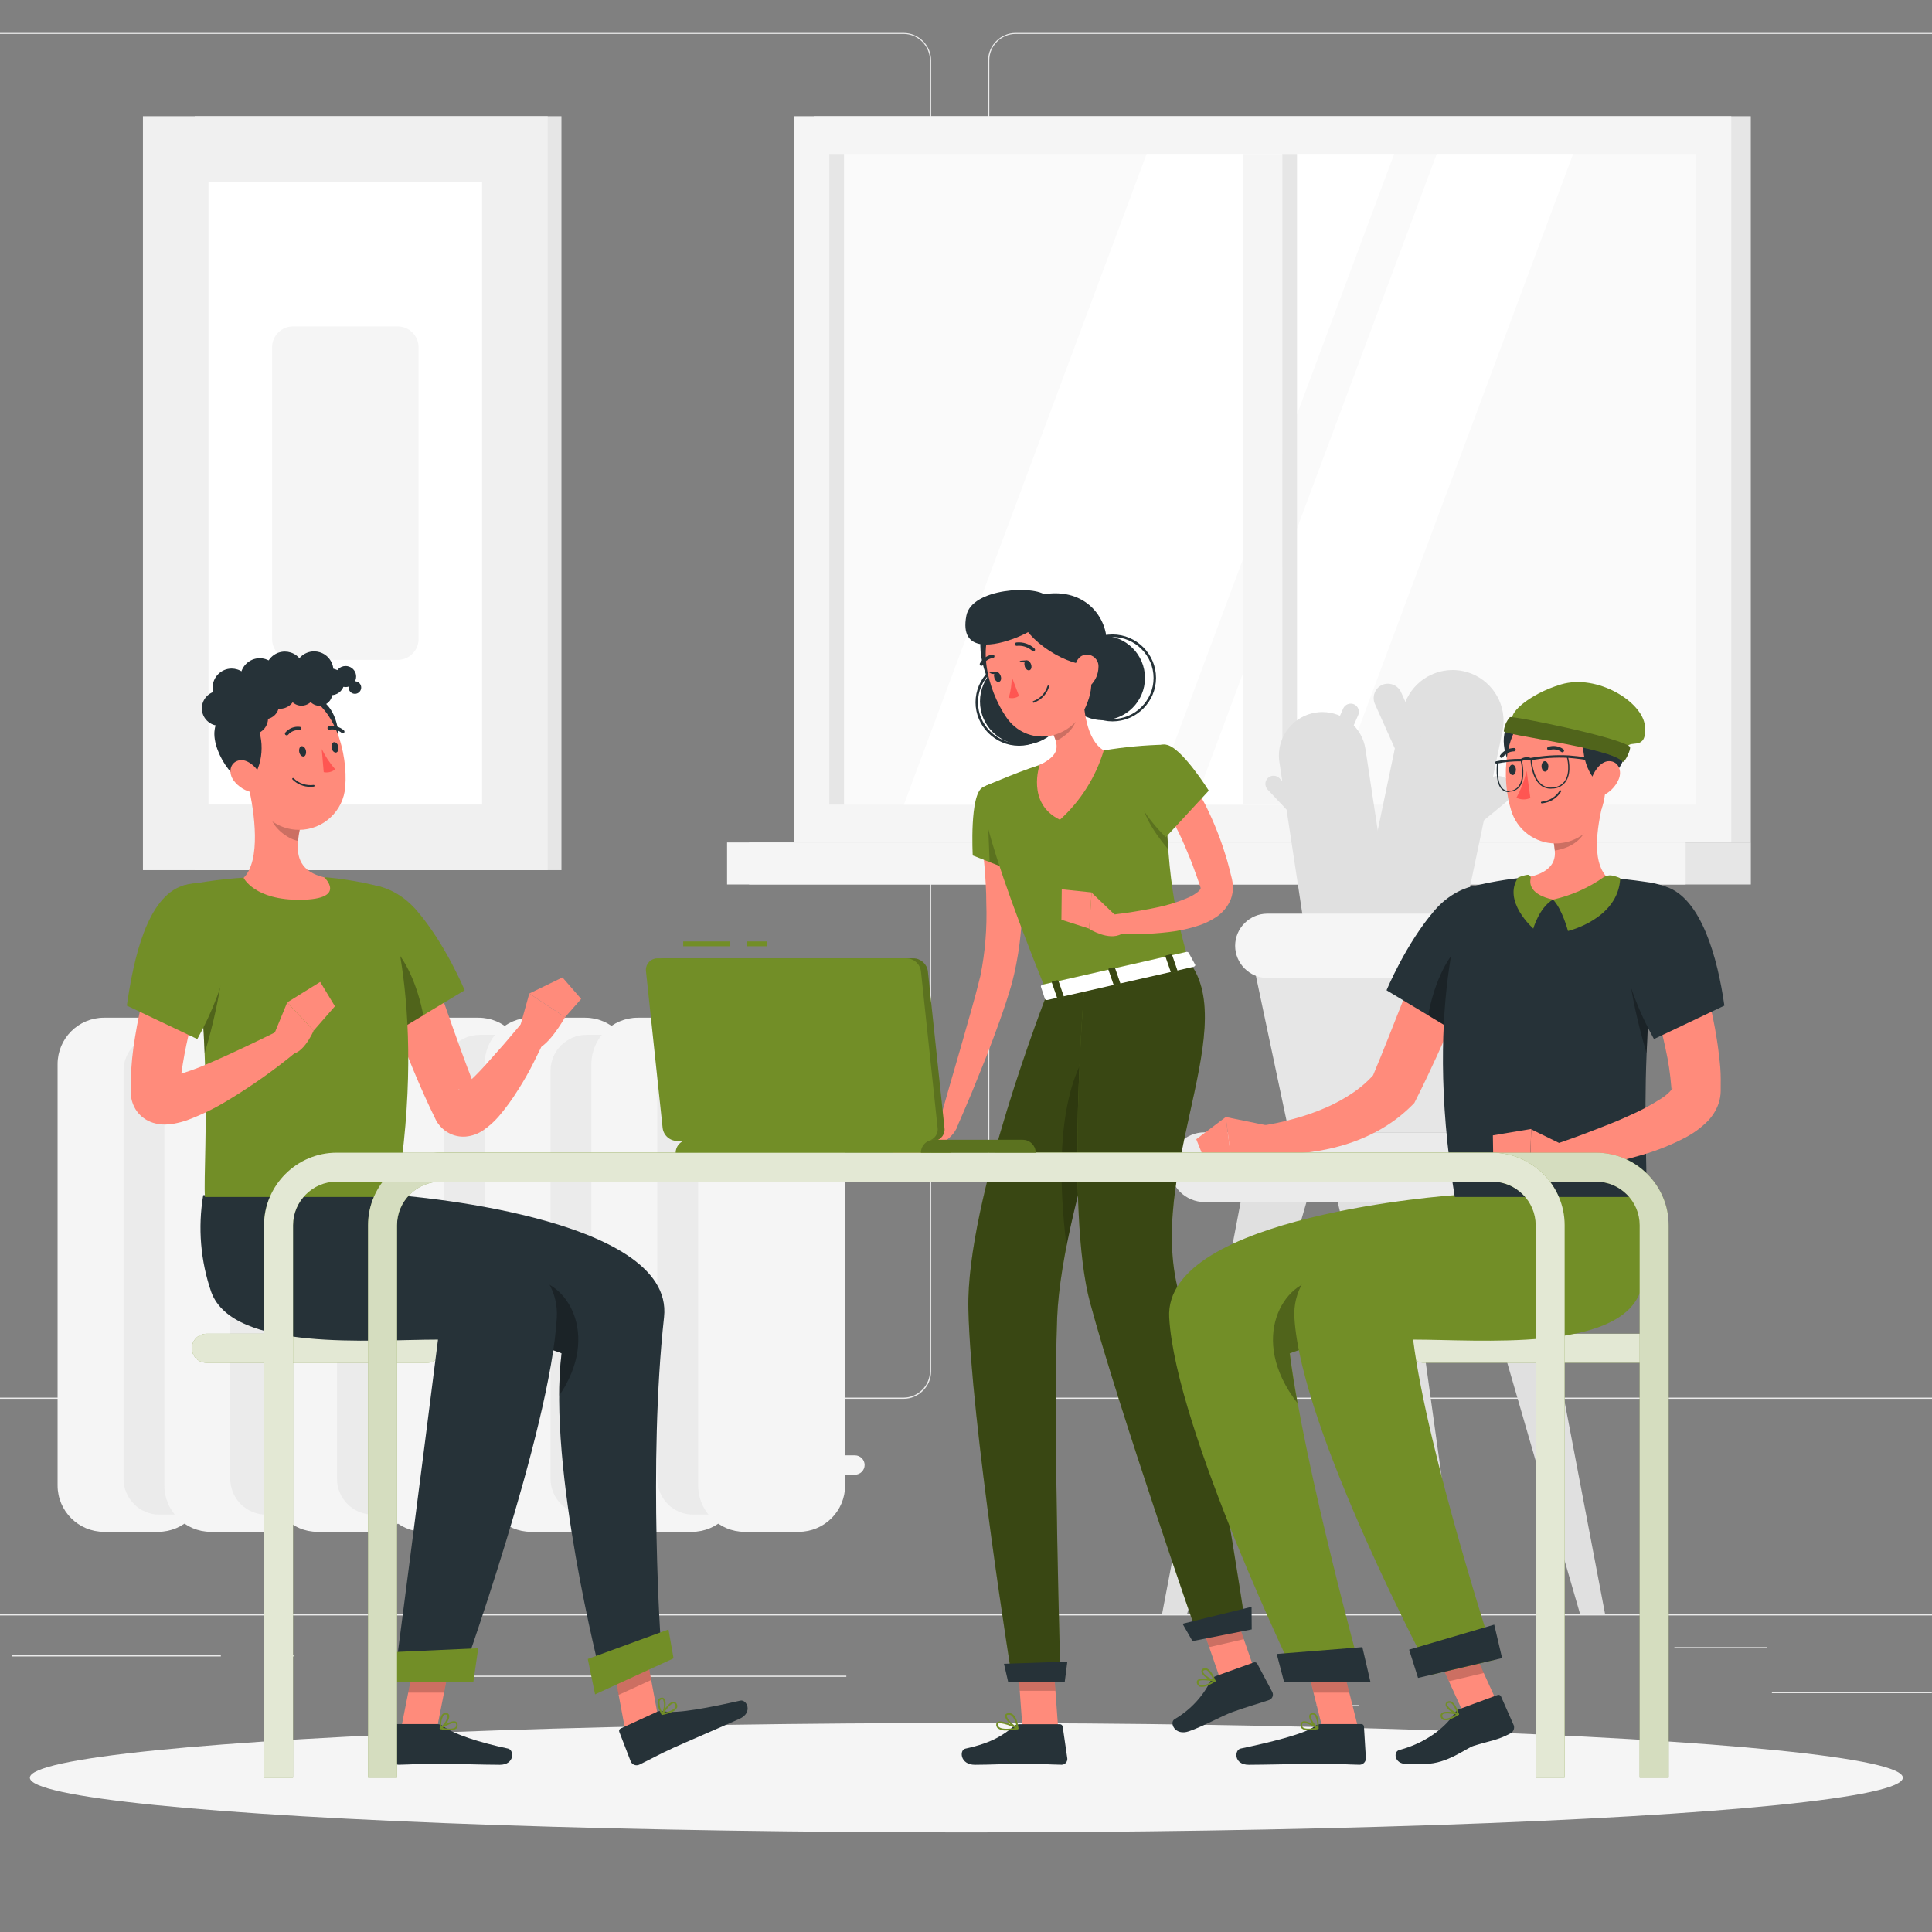 <?xml version="1.0" encoding="UTF-8" standalone="no"?>
<!DOCTYPE svg PUBLIC "-//W3C//DTD SVG 1.1//EN" "http://www.w3.org/Graphics/SVG/1.1/DTD/svg11.dtd">
<svg width="100%" height="100%" viewBox="0 0 500 500" version="1.1" xmlns="http://www.w3.org/2000/svg" xmlns:xlink="http://www.w3.org/1999/xlink" xml:space="preserve" xmlns:serif="http://www.serif.com/" style="fill-rule:evenodd;clip-rule:evenodd;stroke-linejoin:round;stroke-miterlimit:2;">
    <rect x="0" y="0" width="500" height="500" fill="#808080" stroke="none"/>
    <g transform="matrix(1.25,0,0,1.25,-62.409,-60.233)">
        <g id="freepik--background-complete--inject-2">
            <rect x="0" y="382.4" width="500" height="0.25" style="fill:rgb(235,235,235);"/>
            <rect x="416.78" y="398.49" width="33.12" height="0.25" style="fill:rgb(235,235,235);"/>
            <rect x="322.53" y="401.21" width="8.69" height="0.25" style="fill:rgb(235,235,235);"/>
            <rect x="396.59" y="389.21" width="19.19" height="0.25" style="fill:rgb(235,235,235);"/>
            <rect x="52.46" y="390.89" width="43.19" height="0.25" style="fill:rgb(235,235,235);"/>
            <rect x="104.56" y="390.89" width="6.33" height="0.25" style="fill:rgb(235,235,235);"/>
            <rect x="131.47" y="395.11" width="93.68" height="0.25" style="fill:rgb(235,235,235);"/>
            <path d="M237,337.8L43.91,337.8C40.781,337.795 38.21,335.219 38.21,332.09L38.21,60.66C38.237,57.55 40.8,55.005 43.91,55L237,55C240.132,55 242.71,57.578 242.71,60.71L242.71,332.09C242.71,335.222 240.132,337.8 237,337.8ZM43.91,55.2C40.919,55.205 38.46,57.669 38.46,60.66L38.46,332.09C38.46,335.081 40.919,337.545 43.91,337.55L237,337.55C239.993,337.545 242.455,335.083 242.46,332.09L242.46,60.66C242.455,57.667 239.993,55.205 237,55.2L43.91,55.2Z" style="fill:rgb(235,235,235);fill-rule:nonzero;"/>
            <path d="M453.31,337.8L260.21,337.8C257.08,337.795 254.505,335.22 254.5,332.09L254.5,60.66C254.533,57.549 257.098,55.005 260.21,55L453.31,55C456.416,55.011 458.973,57.554 459,60.66L459,332.09C459,335.215 456.435,337.789 453.31,337.8ZM260.21,55.2C257.217,55.205 254.755,57.667 254.75,60.66L254.75,332.09C254.755,335.083 257.217,337.545 260.21,337.55L453.31,337.55C456.303,337.545 458.765,335.083 458.77,332.09L458.77,60.66C458.765,57.667 456.303,55.205 453.31,55.2L260.21,55.2Z" style="fill:rgb(235,235,235);fill-rule:nonzero;"/>
            <g transform="matrix(-1,-7.65714e-16,7.65714e-16,-1,630.82,294.85)">
                <rect x="218.41" y="72.24" width="194" height="150.36" style="fill:rgb(230,230,230);"/>
            </g>
            <g transform="matrix(-1,-7.65714e-16,7.65714e-16,-1,622.74,294.85)">
                <rect x="214.37" y="72.24" width="194" height="150.36" style="fill:rgb(245,245,245);"/>
            </g>
            <g transform="matrix(-1,-7.65714e-16,7.65714e-16,-1,617.43,453.91)">
                <rect x="205.01" y="222.6" width="207.4" height="8.7" style="fill:rgb(230,230,230);"/>
            </g>
            <g transform="matrix(-1,-7.65714e-16,7.65714e-16,-1,599.38,453.91)">
                <rect x="200.46" y="222.6" width="198.46" height="8.7" style="fill:rgb(245,245,245);"/>
            </g>
            <g transform="matrix(-3.82857e-16,1,-1,-3.82857e-16,458.8,-163.95)">
                <rect x="244.01" y="57.67" width="134.72" height="179.5" style="fill:rgb(250,250,250);"/>
            </g>
            <path d="M288.31,214.78L338.58,80.06L287.32,80.06L237.06,214.78L288.31,214.78Z" style="fill:white;fill-rule:nonzero;"/>
            <path d="M325.37,214.78L375.63,80.06L347.39,80.06L297.13,214.78L325.37,214.78Z" style="fill:white;fill-rule:nonzero;"/>
            <g transform="matrix(-3.82857e-16,1,-1,-3.82857e-16,458.8,-163.95)">
                <rect x="244.01" y="143.38" width="134.72" height="8.08" style="fill:rgb(245,245,245);"/>
            </g>
            <g transform="matrix(-3.82857e-16,1,-1,-3.82857e-16,370.57,-75.73)">
                <rect x="155.79" y="145.9" width="134.72" height="3.05" style="fill:rgb(230,230,230);"/>
            </g>
            <g transform="matrix(-3.82857e-16,1,-1,-3.82857e-16,464.36,-169.52)">
                <rect x="249.58" y="145.9" width="134.72" height="3.05" style="fill:rgb(230,230,230);"/>
            </g>
            <g transform="matrix(-1,-7.65714e-16,7.65714e-16,-1,256.41,300.58)">
                <rect x="90.24" y="72.24" width="75.93" height="156.09" style="fill:rgb(230,230,230);"/>
            </g>
            <g transform="matrix(-1,-7.65714e-16,7.65714e-16,-1,242.84,300.58)">
                <rect x="79.52" y="72.24" width="83.8" height="156.09" style="fill:rgb(240,240,240);"/>
            </g>
            <g transform="matrix(-3.82857e-16,1,-1,-3.82857e-16,271.71,28.87)">
                <rect x="56.96" y="121.97" width="128.93" height="56.64" style="fill:white;"/>
            </g>
            <g transform="matrix(-3.82857e-16,1,-1,-3.82857e-16,271.71,28.87)">
                <path d="M155.94,139.449C155.94,137.06 154,135.12 151.611,135.12L91.229,135.12C88.84,135.12 86.9,137.06 86.9,139.449L86.9,161.121C86.9,163.51 88.84,165.45 91.229,165.45L151.611,165.45C154,165.45 155.94,163.51 155.94,161.121L155.94,139.449Z" style="fill:rgb(245,245,245);"/>
            </g>
            <path d="M92.28,268.493C92.28,263.193 87.977,258.89 82.677,258.89L71.453,258.89C66.153,258.89 61.85,263.193 61.85,268.493L61.85,355.727C61.85,361.027 66.153,365.33 71.453,365.33L82.677,365.33C87.977,365.33 92.28,361.027 92.28,355.727L92.28,268.493Z" style="fill:rgb(245,245,245);"/>
            <path d="M96.07,269.874C96.07,265.771 92.739,262.44 88.636,262.44L82.934,262.44C78.831,262.44 75.5,265.771 75.5,269.874L75.5,354.336C75.5,358.439 78.831,361.77 82.934,361.77L88.636,361.77C92.739,361.77 96.07,358.439 96.07,354.336L96.07,269.874Z" style="fill:rgb(235,235,235);"/>
            <path d="M114.39,268.493C114.39,263.193 110.087,258.89 104.787,258.89L93.563,258.89C88.263,258.89 83.96,263.193 83.96,268.493L83.96,355.727C83.96,361.027 88.263,365.33 93.563,365.33L104.787,365.33C110.087,365.33 114.39,361.027 114.39,355.727L114.39,268.493Z" style="fill:rgb(245,245,245);"/>
            <path d="M118.17,269.874C118.17,265.771 114.839,262.44 110.736,262.44L105.034,262.44C100.931,262.44 97.6,265.771 97.6,269.874L97.6,354.336C97.6,358.439 100.931,361.77 105.034,361.77L110.736,361.77C114.839,361.77 118.17,358.439 118.17,354.336L118.17,269.874Z" style="fill:rgb(235,235,235);"/>
            <path d="M136.49,268.493C136.49,263.193 132.187,258.89 126.887,258.89L115.663,258.89C110.363,258.89 106.06,263.193 106.06,268.493L106.06,355.727C106.06,361.027 110.363,365.33 115.663,365.33L126.887,365.33C132.187,365.33 136.49,361.027 136.49,355.727L136.49,268.493Z" style="fill:rgb(245,245,245);"/>
            <path d="M140.27,269.874C140.27,265.771 136.939,262.44 132.836,262.44L127.134,262.44C123.031,262.44 119.7,265.771 119.7,269.874L119.7,354.336C119.7,358.439 123.031,361.77 127.134,361.77L132.836,361.77C136.939,361.77 140.27,358.439 140.27,354.336L140.27,269.874Z" style="fill:rgb(235,235,235);"/>
            <path d="M158.59,268.493C158.59,263.193 154.287,258.89 148.987,258.89L137.763,258.89C132.463,258.89 128.16,263.193 128.16,268.493L128.16,355.727C128.16,361.027 132.463,365.33 137.763,365.33L148.987,365.33C154.287,365.33 158.59,361.027 158.59,355.727L158.59,268.493Z" style="fill:rgb(245,245,245);"/>
            <path d="M162.37,269.874C162.37,265.771 159.039,262.44 154.936,262.44L149.234,262.44C145.131,262.44 141.8,265.771 141.8,269.874L141.8,354.336C141.8,358.439 145.131,361.77 149.234,361.77L154.936,361.77C159.039,361.77 162.37,358.439 162.37,354.336L162.37,269.874Z" style="fill:rgb(235,235,235);"/>
            <path d="M180.69,268.493C180.69,263.193 176.387,258.89 171.087,258.89L159.863,258.89C154.563,258.89 150.26,263.193 150.26,268.493L150.26,355.727C150.26,361.027 154.563,365.33 159.863,365.33L171.087,365.33C176.387,365.33 180.69,361.027 180.69,355.727L180.69,268.493Z" style="fill:rgb(245,245,245);"/>
            <path d="M184.47,269.874C184.47,265.771 181.139,262.44 177.036,262.44L171.344,262.44C167.241,262.44 163.91,265.771 163.91,269.874L163.91,354.336C163.91,358.439 167.241,361.77 171.344,361.77L177.036,361.77C181.139,361.77 184.47,358.439 184.47,354.336L184.47,269.874Z" style="fill:rgb(235,235,235);"/>
            <path d="M202.8,268.493C202.8,263.193 198.497,258.89 193.197,258.89L181.973,258.89C176.673,258.89 172.37,263.193 172.37,268.493L172.37,355.727C172.37,361.027 176.673,365.33 181.973,365.33L193.197,365.33C198.497,365.33 202.8,361.027 202.8,355.727L202.8,268.493Z" style="fill:rgb(245,245,245);"/>
            <path d="M206.57,269.874C206.57,265.771 203.239,262.44 199.136,262.44L193.444,262.44C189.341,262.44 186.01,265.771 186.01,269.874L186.01,354.336C186.01,358.439 189.341,361.77 193.444,361.77L199.136,361.77C203.239,361.77 206.57,358.439 206.57,354.336L206.57,269.874Z" style="fill:rgb(235,235,235);"/>
            <path d="M224.9,268.493C224.9,263.193 220.597,258.89 215.297,258.89L204.073,258.89C198.773,258.89 194.47,263.193 194.47,268.493L194.47,355.727C194.47,361.027 198.773,365.33 204.073,365.33L215.297,365.33C220.597,365.33 224.9,361.027 224.9,355.727L224.9,268.493Z" style="fill:rgb(245,245,245);"/>
            <path d="M226.94,353.5L200.46,353.5C199.363,353.5 198.46,352.597 198.46,351.5C198.46,350.403 199.363,349.5 200.46,349.5L226.94,349.5C228.037,349.5 228.94,350.403 228.94,351.5C228.94,352.597 228.037,353.5 226.94,353.5Z" style="fill:rgb(245,245,245);fill-rule:nonzero;"/>
            <path d="M226.94,277.33L200.46,277.33C199.363,277.33 198.46,276.427 198.46,275.33C198.46,274.233 199.363,273.33 200.46,273.33L226.94,273.33C228.037,273.33 228.94,274.233 228.94,275.33C228.94,276.427 228.037,277.33 226.94,277.33Z" style="fill:rgb(245,245,245);fill-rule:nonzero;"/>
            <path d="M299.32,297.06L373.43,297.06C377.392,297.06 380.655,293.802 380.66,289.84C380.655,285.878 377.392,282.62 373.43,282.62L299.32,282.62C295.359,282.62 292.1,285.879 292.1,289.84C292.1,293.801 295.359,297.06 299.32,297.06Z" style="fill:rgb(235,235,235);fill-rule:nonzero;"/>
            <path d="M338,258.08C332.345,256.892 328.665,251.268 329.84,245.61L340.36,195.29C341.373,190.424 345.699,186.906 350.669,186.906C351.395,186.906 352.119,186.981 352.83,187.13C357.7,188.139 361.224,192.468 361.224,197.441C361.224,198.166 361.149,198.89 361,199.6L350.49,249.92C349.474,254.788 345.145,258.306 340.172,258.306C339.442,258.306 338.714,258.23 338,258.08Z" style="fill:rgb(224,224,224);fill-rule:nonzero;"/>
            <path d="M331.64,257C331.19,257.069 330.735,257.103 330.28,257.103C325.845,257.103 322.039,253.826 321.38,249.44L314.81,205.96C314.742,205.513 314.708,205.062 314.708,204.61C314.708,200.176 317.985,196.369 322.37,195.71C322.82,195.641 323.275,195.607 323.73,195.607C328.165,195.607 331.971,198.884 332.63,203.27L339.2,246.74C339.269,247.19 339.303,247.645 339.303,248.1C339.303,252.535 336.026,256.341 331.64,257Z" style="fill:rgb(224,224,224);fill-rule:nonzero;"/>
            <path d="M344.43,208.63C342.94,209.282 341.177,208.609 340.5,207.13L334.58,193.91C333.933,192.425 334.6,190.671 336.07,189.99C337.56,189.338 339.323,190.011 340,191.49L345.92,204.71C346.567,206.195 345.9,207.949 344.43,208.63Z" style="fill:rgb(224,224,224);fill-rule:nonzero;"/>
            <path d="M362.34,209.9C363.36,211.162 363.181,213.034 361.94,214.08L350.75,223.29C349.485,224.308 347.613,224.124 346.57,222.88C345.552,221.615 345.736,219.743 346.98,218.7L358.16,209.5C359.422,208.48 361.294,208.659 362.34,209.9Z" style="fill:rgb(224,224,224);fill-rule:nonzero;"/>
            <path d="M330.26,194C331.109,194.38 331.5,195.387 331.13,196.24L327.8,203.81C327.42,204.659 326.413,205.05 325.56,204.68C324.711,204.3 324.32,203.293 324.69,202.44L328.02,194.87C328.4,194.021 329.407,193.63 330.26,194Z" style="fill:rgb(224,224,224);fill-rule:nonzero;"/>
            <path d="M312.44,209.25C313.118,208.612 314.2,208.644 314.84,209.32L320.52,215.32C321.158,215.998 321.126,217.08 320.45,217.72C319.772,218.358 318.69,218.326 318.05,217.65L312.37,211.65C311.732,210.972 311.764,209.89 312.44,209.25Z" style="fill:rgb(224,224,224);fill-rule:nonzero;"/>
            <path d="M355.96,282.62L316.8,282.62L308.63,244L364.13,244L355.96,282.62Z" style="fill:rgb(230,230,230);fill-rule:nonzero;"/>
            <path d="M360.45,250.66L312.31,250.66C308.656,250.66 305.65,247.654 305.65,244C305.655,240.35 308.66,237.35 312.31,237.35L360.45,237.35C364.1,237.35 367.105,240.35 367.11,244C367.11,247.654 364.104,250.66 360.45,250.66Z" style="fill:rgb(245,245,245);fill-rule:nonzero;"/>
            <path d="M290.51,382.4L306.79,297.06L320.42,297.06L295.68,382.4L290.51,382.4Z" style="fill:rgb(224,224,224);fill-rule:nonzero;"/>
            <path d="M382.25,382.4L365.98,297.06L352.34,297.06L377.08,382.4L382.25,382.4Z" style="fill:rgb(224,224,224);fill-rule:nonzero;"/>
            <path d="M352.34,382.4L340.51,297.06L326.88,297.06L347.17,382.4L352.34,382.4Z" style="fill:rgb(224,224,224);fill-rule:nonzero;"/>
        </g>
        <g id="freepik--Shadow--inject-2">
            <ellipse id="freepik--path--inject-2" cx="250" cy="416.24" rx="193.89" ry="11.32" style="fill:rgb(245,245,245);"/>
        </g>
        <g id="freepik--character-1--inject-2">
            <path d="M138.39,330.33L92.65,330.33C91.004,330.33 89.65,328.976 89.65,327.33C89.65,325.684 91.004,324.33 92.65,324.33L138.39,324.33C140.036,324.33 141.39,325.684 141.39,327.33C141.39,328.976 140.036,330.33 138.39,330.33Z" style="fill:rgb(114,142,39);fill-rule:nonzero;"/>
            <path d="M138.39,330.33L92.65,330.33C91.004,330.33 89.65,328.976 89.65,327.33C89.65,325.684 91.004,324.33 92.65,324.33L138.39,324.33C140.036,324.33 141.39,325.684 141.39,327.33C141.39,328.976 140.036,330.33 138.39,330.33Z" style="fill:white;fill-opacity:0.8;fill-rule:nonzero;"/>
            <path d="M179.58,407.52L186.32,404.43L183.07,387.03L176.34,390.13L179.58,407.52Z" style="fill:rgb(255,139,123);fill-rule:nonzero;"/>
            <path d="M186,402.58L178.43,406.05C178.161,406.16 178.031,406.471 178.14,406.74L180.52,412.9C180.818,413.551 181.594,413.847 182.25,413.56C184.87,412.3 186.05,411.56 189.38,410.04C191.43,409.1 200.24,405.32 203.06,404.04C205.88,402.76 204.53,399.98 203.21,400.28C197.32,401.61 189.94,403.1 187.35,402.48C186.902,402.36 186.426,402.396 186,402.58Z" style="fill:rgb(38,50,56);fill-rule:nonzero;"/>
            <path d="M176.33,390.13L183.07,387.04L184.75,396.01L178,399.1L176.33,390.13Z" style="fill-opacity:0.2;fill-rule:nonzero;"/>
            <path d="M132.06,295.63C132.06,295.63 189.74,299.76 187.41,320.89C184.07,351.26 186.82,389.68 186.82,389.68L174.26,394.86C174.26,394.86 163.26,352.05 166.19,328.38C151.8,322.38 112.78,328.13 108.19,315.7C105.946,309.26 105.355,302.358 106.47,295.63L132.06,295.63Z" style="fill:rgb(38,50,56);fill-rule:nonzero;"/>
            <path d="M160.16,313.22C160.16,313.22 158.76,319.5 157.8,326.32L157.93,326.32L159.41,326.55L160.16,326.69L161.01,326.85C162.169,327.079 163.314,327.373 164.44,327.73C164.71,327.81 164.96,327.9 165.21,327.99C165.46,328.08 165.88,328.23 166.21,328.36C165.864,331.277 165.693,334.212 165.7,337.15C174.45,324.3 166.93,313.22 160.16,313.22Z" style="fill-opacity:0.3;fill-rule:nonzero;"/>
            <path d="M173.13,398.99L189.38,391.53L188.33,385.55L171.62,391.66L173.13,398.99Z" style="fill:rgb(114,142,39);fill-rule:nonzero;"/>
            <path d="M189,402.66C188.385,402.918 187.745,403.113 187.09,403.24C187.024,403.255 186.956,403.227 186.92,403.17C186.881,403.113 186.881,403.037 186.92,402.98C187.06,402.73 188.37,400.56 189.34,400.5C189.566,400.484 189.785,400.591 189.91,400.78C190.144,401.033 190.22,401.394 190.11,401.72C189.871,402.161 189.475,402.497 189,402.66ZM187.42,402.81C188.73,402.5 189.6,402.06 189.77,401.6C189.844,401.387 189.789,401.15 189.63,400.99C189.572,400.893 189.462,400.838 189.35,400.85C188.8,400.88 187.94,402 187.39,402.81L187.42,402.81Z" style="fill:rgb(114,142,39);fill-rule:nonzero;"/>
            <path d="M187.1,403.23L187,403.23C186.939,403.234 186.882,403.197 186.86,403.14C186.86,403.07 185.77,401.2 186.15,400.23C186.241,399.976 186.45,399.782 186.71,399.71C186.989,399.589 187.318,399.677 187.5,399.92C187.99,400.58 187.64,402.45 187.15,403.16L187.1,403.23ZM186.76,400.07C186.632,400.128 186.534,400.237 186.49,400.37C186.414,401.188 186.604,402.008 187.03,402.71C187.43,401.913 187.506,400.991 187.24,400.14C187.18,400.05 187.08,399.97 186.84,400.04L186.76,400.07Z" style="fill:rgb(114,142,39);fill-rule:nonzero;"/>
            <path d="M134.87,235.51L141.87,255.81C143.06,259.19 144.24,262.56 145.46,265.89C146.68,269.22 147.93,272.54 149.27,275.7L148.94,275.1C148.604,274.615 148.154,274.22 147.63,273.95C147.016,273.625 146.322,273.483 145.63,273.54C144.72,273.66 144.75,273.85 144.85,273.78C145.431,273.502 145.964,273.135 146.43,272.69C147.821,271.45 149.14,270.131 150.38,268.74C151.71,267.29 153.02,265.74 154.38,264.23L158.32,259.59L163.1,262.45C162.27,264.45 161.33,266.33 160.37,268.24C159.41,270.15 158.37,271.99 157.18,273.84C155.988,275.769 154.651,277.604 153.18,279.33C152.248,280.414 151.179,281.372 150,282.18C148.918,282.928 147.66,283.383 146.35,283.5C145.148,283.597 143.944,283.347 142.88,282.78C141.899,282.256 141.067,281.492 140.46,280.56L140.34,280.38L140.13,279.97C138.45,276.57 136.97,273.21 135.55,269.81C134.13,266.41 132.78,263.04 131.49,259.63C130.2,256.22 128.94,252.81 127.74,249.38C126.54,245.95 125.36,242.52 124.27,239.02L134.87,235.51Z" style="fill:rgb(255,139,123);fill-rule:nonzero;"/>
            <path d="M136.13,236.61C142.13,243.53 146.13,253.21 146.13,253.21L130.37,262.7C125.82,257.16 120.15,242.48 119.91,237.53C119.56,229.92 129.63,229.16 136.13,236.61Z" style="fill:rgb(114,142,39);fill-rule:nonzero;"/>
            <path d="M130.57,243.67C134.01,246.56 136.45,252.57 137.57,258.4L130.43,262.7C128.18,259.96 125.65,254.99 123.64,250.05C125.2,245.15 127.53,241.11 130.57,243.67Z" style="fill-opacity:0.3;fill-rule:nonzero;"/>
            <path d="M132.8,406.94L140.22,406.94L143.61,389.78L136.2,389.78L132.8,406.94Z" style="fill:rgb(255,139,123);fill-rule:nonzero;"/>
            <path d="M140.45,405.14L132.12,405.14C132.113,405.14 132.106,405.14 132.1,405.14C131.816,405.14 131.58,405.367 131.57,405.65L131.16,412.24C131.16,412.957 131.743,413.549 132.46,413.56C135.36,413.51 136.75,413.34 140.41,413.34C142.66,413.34 150.31,413.57 153.41,413.57C156.51,413.57 156.41,410.49 155.11,410.21C149.2,408.96 143.81,407.21 141.71,405.6C141.356,405.306 140.91,405.144 140.45,405.14Z" style="fill:rgb(38,50,56);fill-rule:nonzero;"/>
            <path d="M136.2,389.78L143.61,389.78L141.86,398.63L134.44,398.63L136.2,389.78Z" style="fill-opacity:0.2;fill-rule:nonzero;"/>
            <path d="M117.53,295.63C117.53,295.63 166.41,299.76 165.21,320.98C163.89,344.22 145.08,396.49 145.08,396.49L131.5,396.49C131.5,396.49 137.64,349.2 140.61,325.54C126.84,325.54 98.25,328.13 93.67,315.7C91.443,309.255 90.869,302.354 92,295.63L117.53,295.63Z" style="fill:rgb(38,50,56);fill-rule:nonzero;"/>
            <path d="M130.04,396.49L147.92,396.49L148.94,389.44L130.28,390.28L130.04,396.49Z" style="fill:rgb(114,142,39);fill-rule:nonzero;"/>
            <path d="M143.07,406.43C142.396,406.415 141.726,406.327 141.07,406.17C140.99,406.155 140.932,406.084 140.932,406.003C140.932,405.945 140.961,405.891 141.01,405.86C141.25,405.69 143.34,404.26 144.25,404.61C144.457,404.696 144.607,404.88 144.65,405.1C144.745,405.428 144.666,405.784 144.44,406.04C144.047,406.334 143.559,406.473 143.07,406.43ZM141.57,405.92C142.9,406.18 143.88,406.14 144.22,405.8C144.373,405.633 144.423,405.395 144.35,405.18C144.334,405.069 144.256,404.976 144.15,404.94C143.67,404.75 142.43,405.37 141.57,405.92Z" style="fill:rgb(114,142,39);fill-rule:nonzero;"/>
            <path d="M141.14,406.17C141.114,406.18 141.086,406.18 141.06,406.17C141.007,406.131 140.983,406.063 141,406C141,405.91 140.82,403.78 141.57,403.06C141.764,402.874 142.033,402.785 142.3,402.82C142.603,402.83 142.862,403.045 142.93,403.34C143.1,404.15 141.99,405.7 141.26,406.14L141.14,406.17ZM142.14,403.17C142.002,403.17 141.869,403.224 141.77,403.32C141.358,404.03 141.187,404.855 141.28,405.67C141.93,405.13 142.66,403.95 142.55,403.42C142.55,403.32 142.47,403.2 142.22,403.17L142.14,403.17Z" style="fill:rgb(114,142,39);fill-rule:nonzero;"/>
            <path d="M157.21,262.11L159.51,253.89L166.92,258.78C166.92,258.78 162.92,265.9 160.41,265.32L157.21,262.11Z" style="fill:rgb(255,139,123);fill-rule:nonzero;"/>
            <path d="M166.38,250.55L170.25,255L166.92,258.78L159.51,253.88L166.38,250.55Z" style="fill:rgb(255,139,123);fill-rule:nonzero;"/>
            <path d="M132,296L92.36,296C92.08,292.46 92.9,280.94 92.29,266.27C91.913,255.396 90.595,244.576 88.35,233.93C88.17,233.13 87.99,232.34 87.8,231.54C87.8,231.54 89.8,231.13 92.69,230.71C95.08,230.36 98.08,230 101.02,229.86C106.632,229.54 112.258,229.54 117.87,229.86C120.46,230.1 122.99,230.53 125.01,230.92C127.59,231.44 129.11,231.92 129.11,231.92C129.11,231.92 138.88,254.32 132,296Z" style="fill:rgb(114,142,39);fill-rule:nonzero;"/>
            <path d="M92.29,266.28C91.913,255.406 90.595,244.586 88.35,233.94C91,233.71 95.53,233.94 96.28,238.25C97.09,242.85 96.07,253.67 92.29,266.28Z" style="fill-opacity:0.3;fill-rule:nonzero;"/>
            <path d="M95.49,241.33C94.62,243.8 93.68,246.46 92.85,249.05C92.02,251.64 91.2,254.28 90.46,256.9C88.922,261.964 87.838,267.154 87.22,272.41L87.15,273.33L87.15,273.79C87.15,273.89 87.15,274.25 87.15,273.97C87.076,273.397 86.856,272.853 86.51,272.39C86.097,271.807 85.508,271.372 84.83,271.15C84.45,271.05 84.35,271.08 84.34,271.09C84.445,271.118 84.555,271.118 84.66,271.09C85.129,271.061 85.595,270.987 86.05,270.87C88.52,270.198 90.934,269.335 93.27,268.29C98.27,266.15 103.34,263.67 108.34,261.21L111.4,265.85C106.9,269.594 102.119,272.987 97.1,276C94.447,277.628 91.644,278.998 88.73,280.09C87.834,280.405 86.914,280.649 85.98,280.82C85.389,280.931 84.791,280.995 84.19,281.01C83.312,281.026 82.438,280.901 81.6,280.64C80.238,280.217 79.05,279.36 78.22,278.2C77.48,277.133 77.057,275.878 77,274.58C76.985,274.29 76.985,274 77,273.71L77,271.9C77.079,268.829 77.383,265.767 77.91,262.74C78.39,259.74 79.01,256.88 79.73,254.03C80.45,251.18 81.23,248.36 82.13,245.58C83.03,242.8 83.93,240.09 85.07,237.27L95.49,241.33Z" style="fill:rgb(255,139,123);fill-rule:nonzero;"/>
            <path d="M87.8,231.55C95.02,229.27 99.64,235.04 97.64,245.05C96.278,251.445 93.966,257.6 90.78,263.31L76.19,256.39C77.58,246.58 80.41,233.88 87.8,231.55Z" style="fill:rgb(114,142,39);fill-rule:nonzero;"/>
            <path d="M101.38,211L105.89,214.74L112.03,219.84C111.848,220.658 111.718,221.486 111.64,222.32C111.31,225.65 112.17,228.68 117.07,229.84C117.07,229.84 121.89,234.34 112.25,234.48C102.61,234.62 100.37,229.94 100.37,229.94C104,226.29 102.63,216.4 101.38,211Z" style="fill:rgb(255,139,123);fill-rule:nonzero;"/>
            <path d="M112,219.81C111.818,220.628 111.688,221.456 111.61,222.29C109.32,221.83 106.26,219.39 105.94,217.05C105.827,216.275 105.801,215.491 105.86,214.71L112,219.81Z" style="fill-opacity:0.2;fill-rule:nonzero;"/>
            <path d="M119.18,205.35C120.95,201.35 119.84,195.56 116.84,193.41C116.083,192.845 115.164,192.54 114.219,192.54C111.817,192.54 109.839,194.517 109.839,196.92C109.839,196.943 109.84,196.967 109.84,196.99C109.68,201.91 117.16,209.9 119.18,205.35Z" style="fill:rgb(38,50,56);fill-rule:nonzero;"/>
            <path d="M99.52,203.16C101.09,210.37 101.64,214.65 105.9,217.94C107.592,219.275 109.685,220.002 111.841,220.002C116.865,220.002 121.081,216.053 121.41,211.04C121.97,204.33 119.32,193.66 111.73,191.62C110.834,191.354 109.905,191.22 108.97,191.22C103.644,191.22 99.26,195.603 99.26,200.93C99.26,201.681 99.347,202.429 99.52,203.16Z" style="fill:rgb(255,139,123);fill-rule:nonzero;"/>
            <path d="M102.58,208.78C104.87,205.04 104.51,199.16 101.83,196.64C101.008,195.822 99.894,195.362 98.733,195.362C96.506,195.362 94.614,197.056 94.37,199.27C93.61,204.14 100,213 102.58,208.78Z" style="fill:rgb(38,50,56);fill-rule:nonzero;"/>
            <g transform="matrix(0.887,-0.461,0.461,0.887,-79.32,69.36)">
                <circle cx="102.18" cy="196.89" r="3.35" style="fill:rgb(38,50,56);"/>
            </g>
            <path d="M102.54,195.52C102.157,196.781 100.987,197.649 99.669,197.649C98.024,197.649 96.669,196.294 96.669,194.649C96.669,193.003 98.024,191.649 99.669,191.649C99.989,191.649 100.307,191.7 100.61,191.8C102.147,192.307 103.01,193.971 102.54,195.52Z" style="fill:rgb(38,50,56);fill-rule:nonzero;"/>
            <path d="M107.57,195C107.18,196.25 106.015,197.107 104.706,197.107C103.06,197.107 101.706,195.753 101.706,194.107C101.706,192.462 103.06,191.107 104.706,191.107C105.016,191.107 105.325,191.155 105.62,191.25C107.179,191.749 108.057,193.437 107.57,195Z" style="fill:rgb(38,50,56);fill-rule:nonzero;"/>
            <path d="M101.63,191.71C101.118,193.345 99.593,194.465 97.88,194.465C95.724,194.465 93.95,192.691 93.95,190.535C93.95,188.379 95.724,186.605 97.88,186.605C98.284,186.605 98.685,186.668 99.07,186.79C100.698,187.298 101.815,188.816 101.815,190.522C101.815,190.925 101.752,191.326 101.63,191.71Z" style="fill:rgb(38,50,56);fill-rule:nonzero;"/>
            <path d="M107.52,189.65C107.001,191.318 105.447,192.463 103.7,192.463C101.506,192.463 99.7,190.657 99.7,188.463C99.7,186.268 101.506,184.463 103.7,184.463C104.111,184.463 104.519,184.526 104.91,184.65C106.993,185.311 108.169,187.563 107.52,189.65Z" style="fill:rgb(38,50,56);fill-rule:nonzero;"/>
            <path d="M112.72,188.27C112.202,189.94 110.647,191.086 108.899,191.086C106.705,191.086 104.899,189.28 104.899,187.086C104.899,184.891 106.705,183.086 108.899,183.086C109.307,183.086 109.712,183.148 110.1,183.27C112.187,183.927 113.368,186.18 112.72,188.27Z" style="fill:rgb(38,50,56);fill-rule:nonzero;"/>
            <path d="M118.76,188.29C118.223,189.929 116.684,191.045 114.959,191.045C112.764,191.045 110.959,189.239 110.959,187.045C110.959,184.85 112.764,183.045 114.959,183.045C115.356,183.045 115.75,183.104 116.13,183.22C117.806,183.733 118.959,185.292 118.959,187.045C118.959,187.468 118.892,187.888 118.76,188.29Z" style="fill:rgb(38,50,56);fill-rule:nonzero;"/>
            <path d="M98.77,195.93C98.296,197.427 96.898,198.451 95.328,198.451C93.348,198.451 91.718,196.821 91.718,194.841C91.718,192.861 93.348,191.231 95.328,191.231C95.699,191.231 96.067,191.288 96.42,191.4C98.307,191.999 99.367,194.043 98.77,195.93Z" style="fill:rgb(38,50,56);fill-rule:nonzero;"/>
            <path d="M111,192.65C110.573,194.003 109.31,194.93 107.891,194.93C106.103,194.93 104.631,193.458 104.631,191.67C104.631,189.881 106.103,188.41 107.891,188.41C108.223,188.41 108.553,188.46 108.87,188.56C110.224,188.986 111.151,190.25 111.151,191.67C111.151,192.002 111.1,192.333 111,192.65Z" style="fill:rgb(38,50,56);fill-rule:nonzero;"/>
            <path d="M115,192.35C114.639,193.502 113.564,194.292 112.357,194.292C110.837,194.292 109.587,193.041 109.587,191.522C109.587,190.002 110.837,188.752 112.357,188.752C112.639,188.752 112.92,188.795 113.19,188.88C114.637,189.337 115.454,190.902 115,192.35Z" style="fill:rgb(38,50,56);fill-rule:nonzero;"/>
            <path d="M121.1,190.2C120.736,191.342 119.669,192.122 118.47,192.122C116.956,192.122 115.71,190.876 115.71,189.362C115.71,187.848 116.956,186.602 118.47,186.602C118.752,186.602 119.032,186.645 119.3,186.73C120.446,187.091 121.23,188.161 121.23,189.362C121.23,189.647 121.186,189.929 121.1,190.2Z" style="fill:rgb(38,50,56);fill-rule:nonzero;"/>
            <path d="M118.63,192.46C118.284,193.562 117.256,194.317 116.101,194.317C114.648,194.317 113.451,193.121 113.451,191.667C113.451,190.213 114.648,189.017 116.101,189.017C116.372,189.017 116.642,189.058 116.9,189.14C118,189.483 118.754,190.508 118.754,191.66C118.754,191.932 118.712,192.201 118.63,192.46Z" style="fill:rgb(38,50,56);fill-rule:nonzero;"/>
            <path d="M123.56,188.91C123.276,189.817 122.43,190.438 121.48,190.438C120.284,190.438 119.3,189.454 119.3,188.258C119.3,187.062 120.284,186.078 121.48,186.078C121.704,186.078 121.927,186.112 122.14,186.18C123.043,186.462 123.662,187.305 123.662,188.251C123.662,188.475 123.628,188.697 123.56,188.91Z" style="fill:rgb(38,50,56);fill-rule:nonzero;"/>
            <path d="M124.65,190.92C124.482,191.463 123.977,191.836 123.408,191.836C122.695,191.836 122.108,191.249 122.108,190.536C122.108,189.823 122.695,189.236 123.408,189.236C123.544,189.236 123.68,189.258 123.81,189.3C124.345,189.469 124.71,189.969 124.71,190.53C124.71,190.662 124.69,190.794 124.65,190.92Z" style="fill:rgb(38,50,56);fill-rule:nonzero;"/>
            <path d="M103.07,192.53C102.9,193.07 102.396,193.44 101.83,193.44C101.117,193.44 100.53,192.853 100.53,192.14C100.53,191.427 101.117,190.84 101.83,190.84C101.962,190.84 102.094,190.86 102.22,190.9C102.897,191.119 103.278,191.85 103.07,192.53Z" style="fill:rgb(38,50,56);fill-rule:nonzero;"/>
            <path d="M98.35,209.84C99.336,211.121 100.761,211.994 102.35,212.29C104.35,212.65 105.01,210.78 104.11,208.96C103.29,207.32 101.26,205.16 99.37,205.62C97.48,206.08 97.14,208.25 98.35,209.84Z" style="fill:rgb(255,139,123);fill-rule:nonzero;"/>
            <path d="M111.87,203.82C111.96,204.41 112.35,204.82 112.74,204.82C113.13,204.82 113.37,204.26 113.28,203.67C113.19,203.08 112.8,202.67 112.41,202.67C112.02,202.67 111.78,203.23 111.87,203.82Z" style="fill:rgb(38,50,56);fill-rule:nonzero;"/>
            <path d="M118.58,203C118.67,203.59 119.06,204 119.45,204C119.84,204 120.08,203.43 119.99,202.84C119.9,202.25 119.51,201.84 119.12,201.84C118.73,201.84 118.49,202.43 118.58,203Z" style="fill:rgb(38,50,56);fill-rule:nonzero;"/>
            <path d="M116.54,203.26C117.28,204.783 118.222,206.199 119.34,207.47C118.671,208.012 117.793,208.225 116.95,208.05L116.54,203.26Z" style="fill:rgb(255,86,82);fill-rule:nonzero;"/>
            <path d="M114.2,211.09C112.8,211.105 111.452,210.549 110.47,209.55C110.442,209.518 110.426,209.477 110.426,209.435C110.426,209.34 110.505,209.261 110.6,209.261C110.65,209.261 110.697,209.283 110.73,209.32C111.823,210.386 113.346,210.895 114.86,210.7C114.952,210.694 115.035,210.759 115.05,210.85C115.062,210.946 114.995,211.035 114.9,211.05C114.668,211.078 114.434,211.091 114.2,211.09Z" style="fill:rgb(38,50,56);fill-rule:nonzero;"/>
            <path d="M109.17,200.41C109.115,200.393 109.064,200.366 109.02,200.33C108.953,200.264 108.915,200.174 108.915,200.08C108.915,199.986 108.953,199.896 109.02,199.83C109.759,198.963 110.889,198.526 112.02,198.67C112.185,198.695 112.308,198.839 112.308,199.006C112.308,199.031 112.305,199.056 112.3,199.08C112.274,199.244 112.131,199.366 111.964,199.366C111.943,199.366 111.921,199.364 111.9,199.36C111.023,199.272 110.157,199.625 109.59,200.3C109.489,200.423 109.319,200.468 109.17,200.41Z" style="fill:rgb(38,50,56);fill-rule:nonzero;"/>
            <path d="M121,200C120.889,200.033 120.768,200.006 120.68,199.93C119.991,199.334 119.066,199.084 118.17,199.25C118.137,199.26 118.103,199.265 118.069,199.265C117.915,199.265 117.779,199.16 117.74,199.01C117.689,198.826 117.797,198.633 117.98,198.58C119.095,198.34 120.26,198.641 121.12,199.39C121.269,199.515 121.291,199.738 121.17,199.89C121.122,199.939 121.064,199.977 121,200Z" style="fill:rgb(38,50,56);fill-rule:nonzero;"/>
            <path d="M106.79,262.05L109.39,255.73L114.87,261.56C114.87,261.56 112.22,267.76 109.14,266.12L106.79,262.05Z" style="fill:rgb(255,139,123);fill-rule:nonzero;"/>
            <path d="M116.22,251.48L119.27,256.52L114.87,261.56L109.39,255.72L116.22,251.48Z" style="fill:rgb(255,139,123);fill-rule:nonzero;"/>
        </g>
        <g id="freepik--character-2--inject-2">
            <circle cx="278.24" cy="188.55" r="8.74" style="fill:rgb(38,50,56);"/>
            <path d="M280.27,197.54C275.333,197.54 271.27,193.477 271.27,188.54C271.27,183.603 275.333,179.54 280.27,179.54C285.207,179.54 289.27,183.603 289.27,188.54C289.27,193.477 285.207,197.54 280.27,197.54ZM280.27,180.07C275.613,180.07 271.78,183.903 271.78,188.56C271.78,193.217 275.613,197.05 280.27,197.05C284.927,197.05 288.76,193.217 288.76,188.56C288.76,188.557 288.76,188.553 288.76,188.55C288.755,183.896 284.924,180.07 280.27,180.07Z" style="fill:rgb(38,50,56);fill-rule:nonzero;"/>
            <path d="M260.9,202.59C255.963,202.59 251.9,198.527 251.9,193.59C251.9,188.653 255.963,184.59 260.9,184.59C265.837,184.59 269.9,188.653 269.9,193.59C269.9,198.527 265.837,202.59 260.9,202.59ZM260.9,185.11C256.243,185.11 252.41,188.943 252.41,193.6C252.41,198.257 256.243,202.09 260.9,202.09C265.557,202.09 269.39,198.257 269.39,193.6C269.39,188.943 265.557,185.11 260.9,185.11Z" style="fill:rgb(38,50,56);fill-rule:nonzero;"/>
            <circle cx="261.77" cy="193.41" r="8.95" style="fill:rgb(38,50,56);"/>
            <path d="M253.09,179.86C252,185 255.73,194 259.65,194.49C263.57,194.98 264.34,185.19 260.94,180.92C257.54,176.65 253.91,176.12 253.09,179.86Z" style="fill:rgb(38,50,56);fill-rule:nonzero;"/>
            <path d="M260.42,218.82C260.89,221.65 261.14,224.3 261.35,227.05C261.56,229.8 261.6,232.52 261.56,235.28C261.542,240.886 260.816,246.466 259.4,251.89C257.85,257.19 255.99,262.14 254.06,267.13L251.06,274.55C250.01,277 249,279.45 247.89,281.89L244.37,280.61L246.54,272.96L248.75,265.34L250.91,257.74C251.63,255.22 252.31,252.67 252.91,250.22C253.901,245.302 254.31,240.284 254.13,235.27C254.13,232.72 253.97,230.16 253.76,227.61C253.55,225.06 253.28,222.44 252.97,220.03L260.42,218.82Z" style="fill:rgb(255,139,123);fill-rule:nonzero;"/>
            <path d="M253.41,211.18C250.62,212.61 251.32,225.3 251.32,225.3L264.43,230.44C264.43,230.44 265.8,214.9 262.78,212.15C259.76,209.4 257.5,209.09 253.41,211.18Z" style="fill:rgb(114,142,39);fill-rule:nonzero;"/>
            <path d="M254.3,213.85L254.82,226.68L260.13,228.75L254.3,213.85Z" style="fill-opacity:0.2;fill-rule:nonzero;"/>
            <path d="M245.84,278.71L237.5,282.11L243.92,285.51C243.92,285.51 248.2,283.45 248.33,280.39L245.84,278.71Z" style="fill:rgb(255,139,123);fill-rule:nonzero;"/>
            <path d="M269.01,406.03L261.62,406.03L260.37,388.92L267.76,388.92L269.01,406.03Z" style="fill:rgb(255,139,123);fill-rule:nonzero;"/>
            <path d="M310.02,395L302.77,396.43L297.13,380.11L304.37,378.68L310.02,395Z" style="fill:rgb(255,139,123);fill-rule:nonzero;"/>
            <path d="M301.71,395.18L309.52,392.38C309.795,392.277 310.107,392.398 310.24,392.66L313.35,398.52C313.429,398.682 313.469,398.86 313.469,399.039C313.469,399.541 313.152,399.991 312.68,400.16C309.94,401.09 308.57,401.4 305.13,402.63C303.02,403.38 299,405.63 296.08,406.63C293.16,407.63 291.98,404.84 293.08,404.15C296.364,402.242 299.009,399.401 300.68,395.99C300.919,395.609 301.283,395.322 301.71,395.18Z" style="fill:rgb(38,50,56);fill-rule:nonzero;"/>
            <path d="M261.07,405.17L269.37,405.17C269.663,405.168 269.915,405.389 269.95,405.68L270.9,412.24C270.905,412.283 270.907,412.327 270.907,412.37C270.907,413.022 270.372,413.558 269.72,413.56C266.82,413.51 265.43,413.34 261.78,413.34C259.53,413.34 254.89,413.57 251.78,413.57C248.67,413.57 248.52,410.5 249.78,410.23C255.56,408.98 257.84,407.23 259.78,405.63C260.139,405.323 260.598,405.16 261.07,405.17Z" style="fill:rgb(38,50,56);fill-rule:nonzero;"/>
            <g opacity="0.2">
                <path d="M260.37,388.93L261.05,398.24L268.44,398.24L267.76,388.93L260.37,388.93Z" style="fill-rule:nonzero;"/>
                <path d="M304.38,378.68L297.13,380.12L300.28,389.21L307.45,387.56L304.38,378.68Z" style="fill-rule:nonzero;"/>
            </g>
            <path d="M253.41,211.18C253.41,211.18 250.26,213.18 266.74,253.87L296,247.22C292.8,235.43 291.12,228.09 291.26,202.36C286.97,202.445 282.692,202.843 278.46,203.55C273.967,204.232 269.529,205.234 265.18,206.55C259.58,208.39 253.41,211.18 253.41,211.18Z" style="fill:rgb(114,142,39);fill-rule:nonzero;"/>
            <path d="M291.24,206.33C288.887,207.975 287.207,210.415 286.51,213.2C285.74,216.73 290.64,222.69 291.79,224.02C291.44,219.29 291.26,213.61 291.24,206.33Z" style="fill-opacity:0.2;fill-rule:nonzero;"/>
            <path d="M274.1,190.49C274.24,194.96 274.81,201.38 278.45,203.55C276.79,209.075 273.649,214.041 269.37,217.91C262.37,214.52 265.17,206.57 265.17,206.57C269.68,204.35 269.12,202.44 267.53,199.31L274.1,190.49Z" style="fill:rgb(255,139,123);fill-rule:nonzero;"/>
            <path d="M271.42,194.09L267.53,199.31C267.931,200.032 268.265,200.788 268.53,201.57C270.29,200.89 272.8,198.69 272.74,196.62C272.517,195.68 272.063,194.81 271.42,194.09Z" style="fill-opacity:0.2;fill-rule:nonzero;"/>
            <path d="M273.59,179.71C275.78,186.71 276.85,189.62 274.74,194.45C271.55,201.71 262.48,202.86 258.25,196.66C254.44,191.08 251.5,180.57 257.16,175.3C259.014,173.556 261.466,172.584 264.012,172.584C268.415,172.584 272.325,175.492 273.59,179.71Z" style="fill:rgb(255,139,123);fill-rule:nonzero;"/>
            <path d="M266.74,253.87C266.74,253.87 249.94,296.65 250.42,319.17C250.93,342.6 259.51,396.04 259.51,396.04L269.51,396.04C269.51,396.04 267.92,344 268.8,321C269.8,295.92 288.16,249 288.16,249L266.74,253.87Z" style="fill:rgb(114,142,39);fill-rule:nonzero;"/>
            <path d="M266.74,253.87C266.74,253.87 249.94,296.65 250.42,319.17C250.93,342.6 259.51,396.04 259.51,396.04L269.51,396.04C269.51,396.04 267.92,344 268.8,321C269.8,295.92 288.16,249 288.16,249L266.74,253.87Z" style="fill-opacity:0.5;fill-rule:nonzero;"/>
            <path d="M270.37,396.39L258.65,396.39L257.79,392.66L270.91,392.2L270.37,396.39Z" style="fill:rgb(38,50,56);fill-rule:nonzero;"/>
            <path d="M274.4,267C268.68,277.13 269.19,293.65 270.73,306.1C273.263,294.087 276.512,282.235 280.46,270.61C279.66,263.89 277.91,260.78 274.4,267Z" style="fill-opacity:0.2;fill-rule:nonzero;"/>
            <path d="M274.46,252.11C274.46,252.11 270.46,298.9 275.62,317.89C281.71,340.44 298,387.2 298,387.2L307.88,385.25C307.88,385.25 299.88,331.3 295.18,319.42C285.24,294.07 307.44,261.59 296.03,247.22L274.46,252.11Z" style="fill:rgb(114,142,39);fill-rule:nonzero;"/>
            <path d="M274.46,252.11C274.46,252.11 270.46,298.9 275.62,317.89C281.71,340.44 298,387.2 298,387.2L307.88,385.25C307.88,385.25 299.88,331.3 295.18,319.42C285.24,294.07 307.44,261.59 296.03,247.22L274.46,252.11Z" style="fill-opacity:0.5;fill-rule:nonzero;"/>
            <path d="M309.08,385.54L296.82,387.96L294.76,384.37L309.05,380.86L309.08,385.54Z" style="fill:rgb(38,50,56);fill-rule:nonzero;"/>
            <path d="M263.38,185.68C263.59,186.24 263.47,186.8 263.1,186.94C262.73,187.08 262.27,186.74 262.1,186.18C261.93,185.62 262.01,185.06 262.37,184.93C262.73,184.8 263.17,185.13 263.38,185.68Z" style="fill:rgb(38,50,56);fill-rule:nonzero;"/>
            <path d="M257.09,188.08C257.3,188.64 257.18,189.2 256.81,189.34C256.44,189.48 255.98,189.14 255.81,188.58C255.64,188.02 255.72,187.46 256.08,187.32C256.44,187.18 256.87,187.52 257.09,188.08Z" style="fill:rgb(38,50,56);fill-rule:nonzero;"/>
            <path d="M256.22,187.29L254.73,187.42C254.73,187.42 255.82,188.2 256.22,187.29Z" style="fill:rgb(38,50,56);fill-rule:nonzero;"/>
            <path d="M259.41,188.34C259.399,189.799 259.187,191.249 258.78,192.65C259.508,192.844 260.285,192.705 260.9,192.27L259.41,188.34Z" style="fill:rgb(255,86,82);fill-rule:nonzero;"/>
            <path d="M264.77,193.29C264.518,193.438 264.253,193.566 263.98,193.67C263.889,193.704 263.787,193.659 263.75,193.57C263.74,193.548 263.735,193.525 263.735,193.501C263.735,193.428 263.782,193.364 263.85,193.34C265.265,192.831 266.357,191.68 266.79,190.24C266.808,190.161 266.879,190.105 266.96,190.105C267.056,190.105 267.135,190.184 267.135,190.28C267.135,190.293 267.133,190.307 267.13,190.32C266.771,191.585 265.921,192.655 264.77,193.29Z" style="fill:rgb(38,50,56);fill-rule:nonzero;"/>
            <path d="M261.19,176.42C263.44,182.1 273.13,187.05 276.61,185.54C280.77,183.73 279.61,174.73 272.93,171.9C267.34,169.52 259.55,172.28 261.19,176.42Z" style="fill:rgb(38,50,56);fill-rule:nonzero;"/>
            <path d="M266.51,171.52C264.31,169.34 251.11,169.88 250,175.67C248.46,183.67 256.14,181.86 260.34,180.2C265.71,178.09 269.39,174.37 266.51,171.52Z" style="fill:rgb(38,50,56);fill-rule:nonzero;"/>
            <path d="M277.35,186.31C277.328,187.728 276.745,189.08 275.73,190.07C274.38,191.37 272.82,190.37 272.45,188.63C272.12,187.06 272.45,184.5 274.15,183.86C274.409,183.767 274.682,183.72 274.958,183.72C276.274,183.72 277.358,184.803 277.358,186.12C277.358,186.183 277.355,186.247 277.35,186.31Z" style="fill:rgb(255,139,123);fill-rule:nonzero;"/>
            <path d="M264,183C263.859,183.054 263.699,183.014 263.6,182.9C262.732,182.143 261.586,181.78 260.44,181.9C260.428,181.901 260.417,181.902 260.405,181.902C260.212,181.902 260.053,181.743 260.053,181.55C260.053,181.37 260.191,181.218 260.37,181.2C261.743,181.057 263.112,181.518 264.12,182.46C264.187,182.526 264.225,182.616 264.225,182.71C264.225,182.804 264.187,182.894 264.12,182.96L264,183Z" style="fill:rgb(38,50,56);fill-rule:nonzero;"/>
            <path d="M253.29,186C253.185,186.061 253.055,186.061 252.95,186C252.783,185.904 252.72,185.691 252.81,185.52C253.343,184.526 254.33,183.853 255.45,183.72C255.457,183.72 255.464,183.719 255.471,183.719C255.655,183.719 255.81,183.866 255.82,184.05C255.82,184.057 255.821,184.064 255.821,184.071C255.821,184.255 255.674,184.41 255.49,184.42C254.606,184.539 253.834,185.08 253.42,185.87C253.39,185.925 253.345,185.97 253.29,186Z" style="fill:rgb(38,50,56);fill-rule:nonzero;"/>
            <path d="M298.39,397.39L298.31,397.39C297.991,397.251 297.767,396.955 297.72,396.61C297.67,396.402 297.73,396.183 297.88,396.03C298.56,395.38 301.16,395.98 301.45,396.03C301.518,396.049 301.571,396.102 301.59,396.17C301.601,396.24 301.57,396.311 301.51,396.35C300.71,396.86 299.27,397.67 298.39,397.39ZM300.96,396.27C299.96,396.06 298.48,395.91 298.13,396.27C298.058,396.336 298.031,396.437 298.06,396.53C298.09,396.759 298.233,396.958 298.44,397.06C298.91,397.24 299.83,397 301,396.27L300.96,396.27Z" style="fill:rgb(114,142,39);fill-rule:nonzero;"/>
            <path d="M301.12,396.3C300.24,396.02 298.77,395.1 298.66,394.3C298.622,394.017 298.784,393.743 299.05,393.64C299.299,393.534 299.581,393.534 299.83,393.64C300.83,394.04 301.55,396.04 301.58,396.13C301.608,396.183 301.608,396.247 301.58,396.3C301.535,396.345 301.473,396.367 301.41,396.36L301.12,396.3ZM299.65,394C299.51,393.94 299.35,393.94 299.21,394C299.01,394.11 298.99,394.22 299.01,394.3C299.08,394.81 300.27,395.66 301.12,395.95C300.85,395.29 300.29,394.23 299.7,393.95L299.65,394Z" style="fill:rgb(114,142,39);fill-rule:nonzero;"/>
            <path d="M258.29,406.46C257.66,406.517 257.028,406.359 256.5,406.01C256.267,405.792 256.152,405.476 256.19,405.16C256.201,404.965 256.31,404.788 256.48,404.69C257.39,404.19 260.33,405.69 260.67,405.87C260.732,405.908 260.767,405.978 260.76,406.05C260.752,406.125 260.695,406.187 260.62,406.2C259.853,406.357 259.073,406.444 258.29,406.46ZM257,404.94C256.887,404.93 256.773,404.951 256.67,405C256.599,405.036 256.556,405.111 256.56,405.19C256.523,405.399 256.599,405.612 256.76,405.75C257.2,406.15 258.42,406.22 260.06,405.95C259.105,405.441 258.07,405.099 257,404.94Z" style="fill:rgb(114,142,39);fill-rule:nonzero;"/>
            <path d="M260.58,406.2L260.51,406.2C259.63,405.8 257.89,404.2 258.03,403.37C258.03,403.17 258.2,402.92 258.68,402.88C259.041,402.827 259.408,402.937 259.68,403.18C260.61,403.95 260.78,405.94 260.79,406.02C260.796,406.082 260.769,406.142 260.72,406.18C260.677,406.203 260.628,406.211 260.58,406.2ZM258.82,403.2L258.72,403.2C258.4,403.2 258.38,403.36 258.37,403.41C258.29,403.91 259.47,405.16 260.37,405.71C260.301,404.871 259.972,404.074 259.43,403.43C259.262,403.282 259.044,403.203 258.82,403.21L258.82,403.2Z" style="fill:rgb(114,142,39);fill-rule:nonzero;"/>
            <path d="M262.51,184.89L261,185C261,185 262.11,185.8 262.51,184.89Z" style="fill:rgb(38,50,56);fill-rule:nonzero;"/>
            <path d="M296,245.4L297.34,247.85C297.49,248.03 297.34,248.29 296.96,248.37L266.85,255.21C266.59,255.27 266.34,255.21 266.28,255.03L265.43,252.47C265.37,252.3 265.56,252.09 265.85,252.03L295.47,245.29C295.654,245.235 295.853,245.277 296,245.4Z" style="fill:white;fill-rule:nonzero;"/>
            <path d="M292.71,249.64L293.51,249.46C293.66,249.46 293.77,249.32 293.73,249.22L292.59,245.9C292.508,245.794 292.368,245.75 292.24,245.79L291.45,245.97C291.29,245.97 291.19,246.12 291.22,246.21L292.37,249.53C292.4,249.63 292.56,249.68 292.71,249.64Z" style="fill:rgb(114,142,39);fill-rule:nonzero;"/>
            <path d="M292.71,249.64L293.51,249.46C293.66,249.46 293.77,249.32 293.73,249.22L292.59,245.9C292.508,245.794 292.368,245.75 292.24,245.79L291.45,245.97C291.29,245.97 291.19,246.12 291.22,246.21L292.37,249.53C292.4,249.63 292.56,249.68 292.71,249.64Z" style="fill-opacity:0.5;fill-rule:nonzero;"/>
            <path d="M269.18,255L269.98,254.82C270.14,254.82 270.24,254.68 270.2,254.58L269.06,251.26C268.985,251.145 268.838,251.099 268.71,251.15L267.92,251.33C267.76,251.33 267.66,251.48 267.69,251.57L268.84,254.89C268.87,255 269,255 269.18,255Z" style="fill:rgb(114,142,39);fill-rule:nonzero;"/>
            <path d="M269.18,255L269.98,254.82C270.14,254.82 270.24,254.68 270.2,254.58L269.06,251.26C268.985,251.145 268.838,251.099 268.71,251.15L267.92,251.33C267.76,251.33 267.66,251.48 267.69,251.57L268.84,254.89C268.87,255 269,255 269.18,255Z" style="fill-opacity:0.5;fill-rule:nonzero;"/>
            <path d="M280.9,252.33L281.69,252.15C281.85,252.15 281.95,252 281.92,251.91L280.77,248.59C280.77,248.49 280.58,248.44 280.43,248.48L279.63,248.66C279.47,248.66 279.37,248.8 279.41,248.9L280.55,252.22C280.632,252.326 280.772,252.37 280.9,252.33Z" style="fill:rgb(114,142,39);fill-rule:nonzero;"/>
            <path d="M280.9,252.33L281.69,252.15C281.85,252.15 281.95,252 281.92,251.91L280.77,248.59C280.77,248.49 280.58,248.44 280.43,248.48L279.63,248.66C279.47,248.66 279.37,248.8 279.41,248.9L280.55,252.22C280.632,252.326 280.772,252.37 280.9,252.33Z" style="fill-opacity:0.5;fill-rule:nonzero;"/>
            <path d="M234.67,286.89L240.56,288.35L243.92,285.51L237.5,282.11L234.67,286.89Z" style="fill:rgb(255,139,123);fill-rule:nonzero;"/>
            <path d="M281.68,238.49L275.93,233L275.43,240.5C275.43,240.5 279.43,243.05 282.11,241.56L281.68,238.49Z" style="fill:rgb(255,139,123);fill-rule:nonzero;"/>
            <path d="M296,209.18C296.26,209.51 296.39,209.7 296.57,209.95L297.05,210.64C297.35,211.1 297.64,211.56 297.92,212.02C298.467,212.94 298.987,213.87 299.48,214.81C300.42,216.69 301.267,218.6 302.02,220.54C302.79,222.47 303.43,224.45 304.02,226.43C304.31,227.43 304.55,228.43 304.8,229.43L304.9,229.81L305.01,230.29C305.108,230.721 305.168,231.159 305.19,231.6C305.234,232.565 305.077,233.529 304.73,234.43C304.089,235.951 303.001,237.242 301.61,238.13C300.565,238.809 299.44,239.357 298.26,239.76C296.198,240.449 294.07,240.918 291.91,241.16C287.831,241.643 283.714,241.716 279.62,241.38L279.62,237.64C281.5,237.41 283.45,237.17 285.33,236.84C287.21,236.51 289.11,236.18 290.92,235.72C292.661,235.297 294.361,234.722 296,234C296.673,233.705 297.308,233.329 297.89,232.88C298.37,232.49 298.54,232.14 298.5,232.09C298.46,232.04 298.5,232.09 298.5,232L298.26,231.28C297.96,230.38 297.66,229.48 297.32,228.6C296.71,226.81 295.96,225.07 295.24,223.35C294.52,221.63 293.69,219.94 292.81,218.35C292.39,217.54 291.94,216.73 291.48,215.96C291.25,215.57 291.01,215.2 290.77,214.83L290.43,214.29L290.13,213.86L296,209.18Z" style="fill:rgb(255,139,123);fill-rule:nonzero;"/>
            <path d="M291.25,202.36C294.38,202.59 300.19,211.88 300.19,211.88L291.29,221.52C291.29,221.52 284.61,215.11 285,211C285.37,206.81 287.67,202.1 291.25,202.36Z" style="fill:rgb(114,142,39);fill-rule:nonzero;"/>
            <path d="M269.75,232.31L269.68,238.61L275.43,240.45L275.93,232.95L269.75,232.31Z" style="fill:rgb(255,139,123);fill-rule:nonzero;"/>
        </g>
        <g id="freepik--character-3--inject-2">
            <path d="M390.48,330.33L344.74,330.33C343.094,330.33 341.74,328.976 341.74,327.33C341.74,325.684 343.094,324.33 344.74,324.33L390.48,324.33C392.126,324.33 393.48,325.684 393.48,327.33C393.48,328.976 392.126,330.33 390.48,330.33Z" style="fill:rgb(114,142,39);fill-rule:nonzero;"/>
            <path d="M390.48,330.33L344.74,330.33C343.094,330.33 341.74,328.976 341.74,327.33C341.74,325.684 343.094,324.33 344.74,324.33L390.48,324.33C392.126,324.33 393.48,325.684 393.48,327.33C393.48,328.976 392.126,330.33 390.48,330.33Z" style="fill:white;fill-opacity:0.8;fill-rule:nonzero;"/>
            <path d="M331.37,406.94L323.96,406.94L319.65,389.78L327.06,389.78L331.37,406.94Z" style="fill:rgb(255,139,123);fill-rule:nonzero;"/>
            <path d="M323.44,405.14L331.77,405.14C331.777,405.14 331.784,405.14 331.79,405.14C332.074,405.14 332.31,405.367 332.32,405.65L332.72,412.24C332.72,412.957 332.137,413.549 331.42,413.56C328.52,413.51 327.14,413.34 323.48,413.34C321.22,413.34 311.64,413.57 308.48,413.57C305.32,413.57 305.48,410.49 306.78,410.21C312.69,408.96 320.02,407.21 322.11,405.6C322.487,405.298 322.957,405.135 323.44,405.14Z" style="fill:rgb(38,50,56);fill-rule:nonzero;"/>
            <path d="M327.07,389.78L319.65,389.78L321.88,398.63L329.29,398.63L327.07,389.78Z" style="fill-opacity:0.2;fill-rule:nonzero;"/>
            <path d="M351.08,295.63C351.08,295.63 290.75,299.76 292,321C293.32,344.24 318.69,396.51 318.69,396.51L332.27,396.51C332.27,396.51 319.96,352.07 316.99,328.4C331.38,322.4 370.41,328.15 374.99,315.72C377.234,309.28 377.825,302.378 376.71,295.65L351.08,295.63Z" style="fill:rgb(114,142,39);fill-rule:nonzero;"/>
            <path d="M317.68,333.57C317.51,332.51 317.36,331.47 317.22,330.47C317.12,329.76 317.02,329.06 316.94,328.38C319.643,327.358 322.461,326.666 325.33,326.32C324.33,319.5 322.97,313.22 322.97,313.22C315.97,313.22 308.08,325.22 318.56,338.7C318.387,337.78 318.227,336.87 318.08,335.97C317.94,335.16 317.81,334.35 317.68,333.57Z" style="fill-opacity:0.3;fill-rule:nonzero;"/>
            <path d="M333.68,396.49L315.8,396.49L314.26,390.62L331.99,389.21L333.68,396.49Z" style="fill:rgb(38,50,56);fill-rule:nonzero;"/>
            <path d="M320.81,406.43C321.484,406.414 322.154,406.327 322.81,406.17C322.874,406.148 322.923,406.096 322.94,406.03C322.947,405.965 322.921,405.901 322.87,405.86C322.63,405.69 320.53,404.26 319.63,404.61C319.423,404.698 319.27,404.88 319.22,405.1C319.127,405.43 319.211,405.785 319.44,406.04C319.833,406.334 320.321,406.473 320.81,406.43ZM322.31,405.92C320.99,406.18 320.01,406.14 319.66,405.8C319.514,405.629 319.468,405.393 319.54,405.18C319.555,405.071 319.628,404.979 319.73,404.94C320.22,404.75 321.45,405.37 322.31,405.92Z" style="fill:rgb(114,142,39);fill-rule:nonzero;"/>
            <path d="M322.75,406.17C322.776,406.178 322.804,406.178 322.83,406.17C322.881,406.141 322.915,406.089 322.92,406.03C322.92,405.94 323.09,403.81 322.35,403.09C322.152,402.903 321.88,402.815 321.61,402.85C321.31,402.861 321.054,403.076 320.99,403.37C320.82,404.18 321.92,405.73 322.66,406.17L322.75,406.17ZM321.75,403.17C321.891,403.168 322.028,403.222 322.13,403.32C322.534,404.033 322.702,404.856 322.61,405.67C321.97,405.13 321.23,403.95 321.34,403.42C321.34,403.32 321.42,403.2 321.67,403.17L321.75,403.17Z" style="fill:rgb(114,142,39);fill-rule:nonzero;"/>
            <path d="M358.84,239.29C357.71,242.4 356.48,245.44 355.27,248.5C354.06,251.56 352.79,254.6 351.48,257.62C348.89,263.69 346.18,269.7 343.18,275.69L342.75,276.54L342.31,276.99C340.179,279.126 337.746,280.939 335.09,282.37C332.556,283.736 329.871,284.799 327.09,285.54C324.413,286.266 321.675,286.741 318.91,286.96C317.54,287.08 316.18,287.11 314.82,287.11C313.427,287.11 312.035,287.034 310.65,286.88L310.76,281.31C311.81,281.15 313.07,280.94 314.22,280.7C315.37,280.46 316.56,280.16 317.71,279.85C319.974,279.249 322.19,278.48 324.34,277.55C326.397,276.672 328.36,275.59 330.2,274.32C331.922,273.131 333.479,271.718 334.83,270.12L333.96,271.42C336.44,265.52 338.79,259.42 341.17,253.42L344.74,244.33L348.35,235.27L358.84,239.29Z" style="fill:rgb(255,139,123);fill-rule:nonzero;"/>
            <path d="M347,236.61C341,243.53 337,253.21 337,253.21L352.76,262.7C357.31,257.16 362.99,242.48 363.22,237.53C363.57,229.92 353.5,229.16 347,236.61Z" style="fill:rgb(38,50,56);fill-rule:nonzero;"/>
            <path d="M352.56,243.67C349.12,246.56 346.68,252.57 345.61,258.4L352.75,262.7C355,259.96 357.53,254.99 359.54,250.05C357.93,245.15 355.6,241.11 352.56,243.67Z" style="fill-opacity:0.3;fill-rule:nonzero;"/>
            <path d="M360.63,402.29L353.42,403.99L346.17,388.06L353.39,386.36L360.63,402.29Z" style="fill:rgb(255,139,123);fill-rule:nonzero;"/>
            <path d="M352.18,402L359.99,399.12C360.262,399.016 360.572,399.144 360.69,399.41L363.34,405.41C363.553,406.081 363.223,406.814 362.58,407.1C360.02,408.46 358.58,408.55 355.05,409.64C353.5,410.11 349.56,413.38 345,413.38L341,413.38C338.64,413.38 338.32,410.86 339.63,410.51C345.96,408.82 349.71,405.1 351.11,402.83C351.359,402.437 351.738,402.144 352.18,402Z" style="fill:rgb(38,50,56);fill-rule:nonzero;"/>
            <path d="M353.39,386.36L346.17,388.06L349.91,396.27L357.13,394.57L353.39,386.36Z" style="fill-opacity:0.2;fill-rule:nonzero;"/>
            <path d="M365.6,295.63C365.6,295.63 316.72,299.76 317.92,320.98C319.24,344.22 346.29,394.93 346.29,394.93L359.5,391.82C359.5,391.82 345.5,349.2 342.5,325.54C356.28,325.54 384.86,328.13 389.5,315.7C391.744,309.26 392.335,302.358 391.22,295.63L365.6,295.63Z" style="fill:rgb(114,142,39);fill-rule:nonzero;"/>
            <path d="M360.92,391.48L343.52,395.58L341.67,389.73L359.29,384.55L360.92,391.48Z" style="fill:rgb(38,50,56);fill-rule:nonzero;"/>
            <path d="M350.16,404.16C350.777,403.912 351.367,403.6 351.92,403.23C351.976,403.193 352.007,403.127 352,403.06C351.989,402.991 351.938,402.936 351.87,402.92C351.59,402.85 349.13,402.22 348.4,402.87C348.232,403.021 348.153,403.247 348.19,403.47C348.203,403.814 348.408,404.124 348.72,404.27C349.197,404.414 349.711,404.375 350.16,404.16ZM351.39,403.16C350.24,403.86 349.31,404.16 348.86,403.96C348.661,403.852 348.535,403.646 348.53,403.42C348.514,403.313 348.551,403.204 348.63,403.13C349,402.78 350.39,402.94 351.39,403.16Z" style="fill:rgb(114,142,39);fill-rule:nonzero;"/>
            <path d="M351.89,403.25C351.914,403.239 351.935,403.222 351.95,403.2C351.979,403.151 351.979,403.089 351.95,403.04C351.95,402.95 351.35,400.89 350.4,400.48C350.159,400.356 349.871,400.356 349.63,400.48C349.348,400.595 349.179,400.889 349.22,401.19C349.34,402.01 350.91,403.08 351.76,403.24L351.89,403.25ZM349.89,400.78C350.018,400.726 350.162,400.726 350.29,400.78C350.86,401.03 351.29,402.16 351.56,402.78C350.77,402.5 349.67,401.65 349.56,401.11C349.56,401.01 349.56,400.88 349.78,400.76L349.89,400.78Z" style="fill:rgb(114,142,39);fill-rule:nonzero;"/>
            <path d="M312.08,281.16L303.71,279.45L304.76,287.59C304.76,287.59 312.86,287.94 313.47,285.47L312.08,281.16Z" style="fill:rgb(255,139,123);fill-rule:nonzero;"/>
            <path d="M297.6,284.05L299.8,289.52L304.76,287.59L303.71,279.45L297.6,284.05Z" style="fill:rgb(255,139,123);fill-rule:nonzero;"/>
            <path d="M351.12,296L390.77,296C391.05,292.46 390.23,280.94 390.84,266.27C391.217,255.396 392.535,244.576 394.78,233.93C394.96,233.13 394.59,232.54 394.78,231.74C393.376,231.245 391.92,230.909 390.44,230.74C388.05,230.39 385.05,230.03 382.11,229.89C376.498,229.57 370.872,229.57 365.26,229.89C362.67,230.13 360.14,230.56 358.12,230.95C355.54,231.47 354.02,231.95 354.02,231.95C354.02,231.95 344.25,254.32 351.12,296Z" style="fill:rgb(38,50,56);fill-rule:nonzero;"/>
            <path d="M390.84,266.28C391.217,255.406 392.535,244.586 394.78,233.94C392.13,233.71 387.6,233.94 386.85,238.25C386,242.85 387.06,253.67 390.84,266.28Z" style="fill-opacity:0.3;fill-rule:nonzero;"/>
            <path d="M398.12,237.27C399.29,240.16 400.19,242.92 401.12,245.79C402.05,248.66 402.85,251.51 403.56,254.44C404.27,257.37 404.92,260.33 405.38,263.39C405.63,264.89 405.8,266.46 405.98,268.01C406.16,269.56 406.21,271.17 406.18,272.84L406.18,274.06C406.171,274.955 406.019,275.843 405.73,276.69C405.253,278.025 404.5,279.245 403.52,280.27C402.149,281.649 400.574,282.809 398.85,283.71C396.022,285.188 393.054,286.381 389.99,287.27C384.233,288.966 378.336,290.144 372.37,290.79L371.22,285.34C373.87,284.42 376.6,283.47 379.22,282.45C381.84,281.43 384.49,280.45 387,279.27C389.412,278.236 391.734,277.002 393.94,275.58C394.752,275.068 395.478,274.43 396.09,273.69C396.27,273.46 396.25,273.34 396.09,273.57C396.058,273.647 396.035,273.728 396.02,273.81L396.02,274.05L395.94,273.11C395.731,270.482 395.337,267.872 394.76,265.3C394.2,262.64 393.52,259.95 392.76,257.3C392,254.65 391.18,251.94 390.31,249.3C389.44,246.66 388.51,243.92 387.61,241.39L398.12,237.27Z" style="fill:rgb(255,139,123);fill-rule:nonzero;"/>
            <path d="M394.78,231.75C387.56,229.47 383.49,235.04 385.49,245.05C386.858,251.445 389.173,257.599 392.36,263.31L406.94,256.39C405.56,246.58 402.17,234.08 394.78,231.75Z" style="fill:rgb(38,50,56);fill-rule:nonzero;"/>
            <path d="M382.09,213L377.58,216.74L371.44,221.84C371.622,222.658 371.752,223.486 371.83,224.32C372.16,227.65 369.46,229.2 366.06,229.84C366.06,229.84 361.24,234.34 370.88,234.48C380.52,234.62 382.76,229.94 382.76,229.94C379.09,226.29 380.84,218.4 382.09,213Z" style="fill:rgb(255,139,123);fill-rule:nonzero;"/>
            <path d="M381.83,229.88C378.7,232.062 375.174,233.611 371.45,234.44C373.34,236.32 374.56,240.94 374.56,240.94C374.56,240.94 385,238.49 385.38,230C384.826,229.753 384.245,229.568 383.65,229.45C383.01,229.341 382.353,229.497 381.83,229.88Z" style="fill:rgb(114,142,39);fill-rule:nonzero;"/>
            <path d="M366.82,230.08C366.58,231.26 366.82,233.42 371.45,234.44C368.6,236.08 367.38,240.44 367.38,240.44C367.38,240.44 360.92,234.77 364.24,229.87C364.845,229.607 365.479,229.419 366.13,229.31C366.164,229.304 366.199,229.301 366.234,229.301C366.568,229.301 366.844,229.576 366.844,229.911C366.844,229.968 366.836,230.025 366.82,230.08Z" style="fill:rgb(114,142,39);fill-rule:nonzero;"/>
            <path d="M371.44,221.81C371.622,222.628 371.752,223.456 371.83,224.29C375.63,223.71 378.09,221.46 378.41,219.13C378.53,218.25 377.64,217.32 377.58,216.71L371.44,221.81Z" style="fill-opacity:0.2;fill-rule:nonzero;"/>
            <path d="M365.66,210.37C362.14,207.76 360.26,202.18 361.8,198.83C362.497,197.226 364.087,196.184 365.835,196.184C367.445,196.184 368.931,197.067 369.7,198.48C372.23,202.71 369.66,213.34 365.66,210.37Z" style="fill:rgb(38,50,56);fill-rule:nonzero;"/>
            <path d="M382.4,203.41C382.46,210.79 382.88,215.09 379.45,219.24C377.631,221.495 374.884,222.809 371.986,222.809C367.75,222.809 363.992,220.002 362.79,215.94C360.79,209.52 360.99,198.54 367.93,194.87C369.383,194.053 371.023,193.623 372.69,193.623C378.017,193.623 382.4,198.006 382.4,203.333C382.4,203.359 382.4,203.384 382.4,203.41Z" style="fill:rgb(255,139,123);fill-rule:nonzero;"/>
            <path d="M379.85,209.28C377.19,205.79 376.94,199.91 379.36,197.12C380.194,196.133 381.422,195.562 382.714,195.562C384.765,195.562 386.555,196.998 387,199C388.29,203.74 382.86,213.24 379.85,209.28Z" style="fill:rgb(38,50,56);fill-rule:nonzero;"/>
            <path d="M363.54,197.73C361.31,196.39 366.46,191.86 373.14,189.88C380.6,187.67 390.03,193.47 390.49,198.5C390.97,203.8 387.39,201.22 386.83,202.88C386.83,202.88 368.11,200.48 363.54,197.73Z" style="fill:rgb(114,142,39);fill-rule:nonzero;"/>
            <path d="M361.28,199.58C361.383,198.502 361.824,197.483 362.54,196.67C362.92,196.32 385.04,200.78 387.34,202.76C387.77,203.13 386.22,206.29 385.88,205.88C383.46,203 361.37,200.38 361.28,199.58Z" style="fill:rgb(114,142,39);fill-rule:nonzero;"/>
            <path d="M361.28,199.58C361.383,198.502 361.824,197.483 362.54,196.67C362.92,196.32 385.04,200.78 387.34,202.76C387.77,203.13 386.22,206.29 385.88,205.88C383.46,203 361.37,200.38 361.28,199.58Z" style="fill-opacity:0.3;fill-rule:nonzero;"/>
            <path d="M384.79,207.61C384.826,207.618 384.864,207.618 384.9,207.61C385.014,207.538 385.05,207.386 384.98,207.27C383.79,205.32 375.63,204.66 374.71,204.59C372.069,204.454 369.421,204.628 366.82,205.11C366.16,204.865 365.422,204.935 364.82,205.3C363.1,205.281 361.384,205.448 359.7,205.8C359.586,205.825 359.504,205.927 359.504,206.044C359.504,206.063 359.506,206.082 359.51,206.1C359.535,206.214 359.637,206.296 359.754,206.296C359.773,206.296 359.792,206.294 359.81,206.29C361.474,205.943 363.171,205.779 364.87,205.8C364.913,205.809 364.957,205.809 365,205.8C365.482,205.482 366.09,205.415 366.63,205.62C366.685,205.64 366.745,205.64 366.8,205.62C369.379,205.126 372.008,204.948 374.63,205.09C377.08,205.27 383.63,206.09 384.51,207.53C384.578,207.611 384.689,207.643 384.79,207.61Z" style="fill:rgb(38,50,56);fill-rule:nonzero;"/>
            <path d="M371.4,211.44L371.64,211.44C372.668,211.338 373.597,210.78 374.17,209.92C375.43,207.97 374.58,204.92 374.55,204.82C374.531,204.751 374.459,204.711 374.39,204.73C374.325,204.753 374.29,204.824 374.31,204.89C374.33,204.956 375.16,207.89 373.96,209.79C373.428,210.591 372.558,211.107 371.6,211.19C370.696,211.364 369.76,211.126 369.05,210.54C367.21,208.99 367.05,205.38 367.05,205.35C367.05,205.279 366.991,205.22 366.92,205.22C366.854,205.229 366.804,205.284 366.8,205.35C366.8,205.5 366.92,209.11 368.85,210.73C369.563,211.312 370.489,211.569 371.4,211.44Z" style="fill:rgb(38,50,56);fill-rule:nonzero;"/>
            <path d="M362.55,212.08C363.33,212.054 364.061,211.688 364.55,211.08C365.9,209.28 365.06,205.86 365.03,205.72C365.01,205.671 364.962,205.639 364.91,205.639C364.838,205.639 364.78,205.698 364.78,205.769C364.78,205.773 364.78,205.776 364.78,205.78C364.78,205.784 365.63,209.23 364.35,210.93C363.881,211.563 363.137,211.935 362.35,211.93C361.824,211.965 361.31,211.754 360.96,211.36C359.63,209.89 360.12,206.11 360.12,206.07C360.121,206.063 360.122,206.056 360.122,206.049C360.122,205.99 360.078,205.939 360.02,205.93C360.013,205.929 360.006,205.928 359.999,205.928C359.94,205.928 359.889,205.972 359.88,206.03C359.88,206.19 359.37,210.03 360.78,211.53C361.183,211.972 361.763,212.21 362.36,212.18L362.55,212.08Z" style="fill:rgb(38,50,56);fill-rule:nonzero;"/>
            <path d="M385,209.67C384.329,211.128 383.148,212.292 381.68,212.94C379.77,213.74 378.76,212.05 379.23,210.07C379.66,208.29 381.17,205.74 383.11,205.77C385.05,205.8 385.85,207.85 385,209.67Z" style="fill:rgb(255,139,123);fill-rule:nonzero;"/>
            <path d="M370.5,206.79C370.5,207.38 370.26,207.9 369.87,207.94C369.48,207.98 369.14,207.53 369.09,206.94C369.04,206.35 369.33,205.82 369.72,205.78C370.11,205.74 370.46,206.19 370.5,206.79Z" style="fill:rgb(38,50,56);fill-rule:nonzero;"/>
            <path d="M363.78,207.5C363.78,208.09 363.54,208.61 363.15,208.65C362.76,208.69 362.41,208.24 362.37,207.65C362.33,207.06 362.61,206.54 363,206.5C363.39,206.46 363.74,206.9 363.78,207.5Z" style="fill:rgb(38,50,56);fill-rule:nonzero;"/>
            <path d="M366,207.8C365.545,209.736 364.832,211.603 363.88,213.35C364.788,213.794 365.847,213.812 366.77,213.4L366,207.8Z" style="fill:rgb(255,86,82);fill-rule:nonzero;"/>
            <path d="M369.84,214.4C371.21,214.104 372.403,213.262 373.14,212.07C373.18,211.984 373.15,211.881 373.07,211.83C372.982,211.787 372.874,211.823 372.83,211.91C372.005,213.194 370.63,214.025 369.11,214.16C369.015,214.175 368.948,214.264 368.96,214.36C368.969,214.446 369.043,214.511 369.129,214.511C369.136,214.511 369.143,214.511 369.15,214.51C369.382,214.489 369.613,214.453 369.84,214.4Z" style="fill:rgb(38,50,56);fill-rule:nonzero;"/>
            <path d="M373.54,203.9C373.669,203.848 373.754,203.723 373.754,203.584C373.754,203.47 373.696,203.363 373.6,203.3C372.696,202.635 371.521,202.455 370.46,202.82C370.329,202.874 370.242,203.002 370.242,203.144C370.242,203.191 370.252,203.237 370.27,203.28C370.347,203.455 370.552,203.54 370.73,203.47C371.566,203.196 372.484,203.346 373.19,203.87C373.29,203.949 373.428,203.961 373.54,203.9Z" style="fill:rgb(38,50,56);fill-rule:nonzero;"/>
            <path d="M360.78,205.1C360.895,205.107 361.007,205.059 361.08,204.97C361.613,204.231 362.459,203.78 363.37,203.75C363.377,203.75 363.384,203.751 363.391,203.751C363.575,203.751 363.73,203.604 363.74,203.42C363.74,203.413 363.741,203.406 363.741,203.399C363.741,203.215 363.594,203.06 363.41,203.05C362.269,203.063 361.2,203.617 360.53,204.54C360.482,204.6 360.456,204.675 360.456,204.752C360.456,204.863 360.51,204.966 360.6,205.03C360.649,205.076 360.713,205.101 360.78,205.1Z" style="fill:rgb(38,50,56);fill-rule:nonzero;"/>
            <path d="M373.08,285L366.95,282L366.69,290C366.69,290 372.77,292.89 374,289.63L373.08,285Z" style="fill:rgb(255,139,123);fill-rule:nonzero;"/>
            <path d="M359.01,283.25L359.12,290.34L366.69,289.93L366.95,281.92L359.01,283.25Z" style="fill:rgb(255,139,123);fill-rule:nonzero;"/>
        </g>
        <g id="freepik--Table--inject-2">
            <path d="M395.4,416.24L389.4,416.24L389.4,301.84C389.4,296.903 385.337,292.84 380.4,292.84L141.13,292.84C136.193,292.84 132.13,296.903 132.13,301.84L132.13,416.24L126.13,416.24L126.13,301.84C126.13,293.611 132.901,286.84 141.13,286.84L380.4,286.84C388.629,286.84 395.4,293.611 395.4,301.84L395.4,416.24Z" style="fill:rgb(114,142,39);fill-rule:nonzero;"/>
            <path d="M395.4,416.24L389.4,416.24L389.4,301.84C389.4,296.903 385.337,292.84 380.4,292.84L141.13,292.84C136.193,292.84 132.13,296.903 132.13,301.84L132.13,416.24L126.13,416.24L126.13,301.84C126.13,293.611 132.901,286.84 141.13,286.84L380.4,286.84C388.629,286.84 395.4,293.611 395.4,301.84L395.4,416.24Z" style="fill:white;fill-opacity:0.7;fill-rule:nonzero;"/>
            <path d="M373.87,416.24L367.87,416.24L367.87,301.84C367.87,296.903 363.807,292.84 358.87,292.84L119.6,292.84C114.663,292.84 110.6,296.903 110.6,301.84L110.6,416.24L104.6,416.24L104.6,301.84C104.6,293.611 111.371,286.84 119.6,286.84L358.87,286.84C367.099,286.84 373.87,293.611 373.87,301.84L373.87,416.24Z" style="fill:rgb(114,142,39);fill-rule:nonzero;"/>
            <path d="M373.87,416.24L367.87,416.24L367.87,301.84C367.87,296.903 363.807,292.84 358.87,292.84L119.6,292.84C114.663,292.84 110.6,296.903 110.6,301.84L110.6,416.24L104.6,416.24L104.6,301.84C104.6,293.611 111.371,286.84 119.6,286.84L358.87,286.84C367.099,286.84 373.87,293.611 373.87,301.84L373.87,416.24Z" style="fill:white;fill-opacity:0.8;fill-rule:nonzero;"/>
            <path d="M243.08,284.41L191.54,284.41C190.019,284.388 188.733,283.239 188.54,281.73L185.1,249.27C185.086,249.167 185.079,249.063 185.079,248.959C185.079,247.665 186.145,246.599 187.439,246.599C187.456,246.599 187.473,246.6 187.49,246.6L239.03,246.6C240.549,246.617 241.836,247.763 242.03,249.27L245.47,281.73C245.484,281.833 245.49,281.937 245.49,282.04C245.49,283.34 244.421,284.41 243.12,284.41C243.107,284.41 243.093,284.41 243.08,284.41Z" style="fill:rgb(114,142,39);fill-rule:nonzero;"/>
            <path d="M243.08,284.41L191.54,284.41C190.019,284.388 188.733,283.239 188.54,281.73L185.1,249.27C185.086,249.167 185.079,249.063 185.079,248.959C185.079,247.665 186.145,246.599 187.439,246.599C187.456,246.599 187.473,246.6 187.49,246.6L239.03,246.6C240.549,246.617 241.836,247.763 242.03,249.27L245.47,281.73C245.484,281.833 245.49,281.937 245.49,282.04C245.49,283.34 244.421,284.41 243.12,284.41C243.107,284.41 243.093,284.41 243.08,284.41Z" style="fill-opacity:0.2;fill-rule:nonzero;"/>
            <rect x="204.63" y="243.1" width="4.17" height="1" style="fill:rgb(114,142,39);"/>
            <rect x="191.38" y="243.1" width="9.67" height="1" style="fill:rgb(114,142,39);"/>
            <path d="M241.65,284.41L190.12,284.41C188.596,284.396 187.305,283.243 187.12,281.73L183.67,249.27C183.657,249.17 183.651,249.07 183.651,248.97C183.651,247.67 184.721,246.6 186.021,246.6C186.034,246.6 186.047,246.6 186.06,246.6L237.6,246.6C239.12,246.613 240.411,247.761 240.6,249.27L244.05,281.73C244.063,281.83 244.069,281.93 244.069,282.03C244.069,283.336 242.995,284.41 241.689,284.41C241.676,284.41 241.663,284.41 241.65,284.41Z" style="fill:rgb(114,142,39);fill-rule:nonzero;"/>
            <path d="M244,284.17L192.5,284.17C191.034,284.17 189.825,285.374 189.82,286.84L246.71,286.84C246.705,285.374 245.497,284.17 244.03,284.17C244.02,284.17 244.01,284.17 244,284.17Z" style="fill:rgb(114,142,39);fill-rule:nonzero;"/>
            <path d="M261.67,284.17L243.26,284.17C241.797,284.175 240.595,285.377 240.59,286.84L264.35,286.84C264.345,285.374 263.136,284.17 261.67,284.17Z" style="fill:rgb(114,142,39);fill-rule:nonzero;"/>
            <path d="M261.67,284.17L243.26,284.17C241.797,284.175 240.595,285.377 240.59,286.84L264.35,286.84C264.345,285.374 263.136,284.17 261.67,284.17Z" style="fill-opacity:0.2;fill-rule:nonzero;"/>
        </g>
    </g>
</svg>
